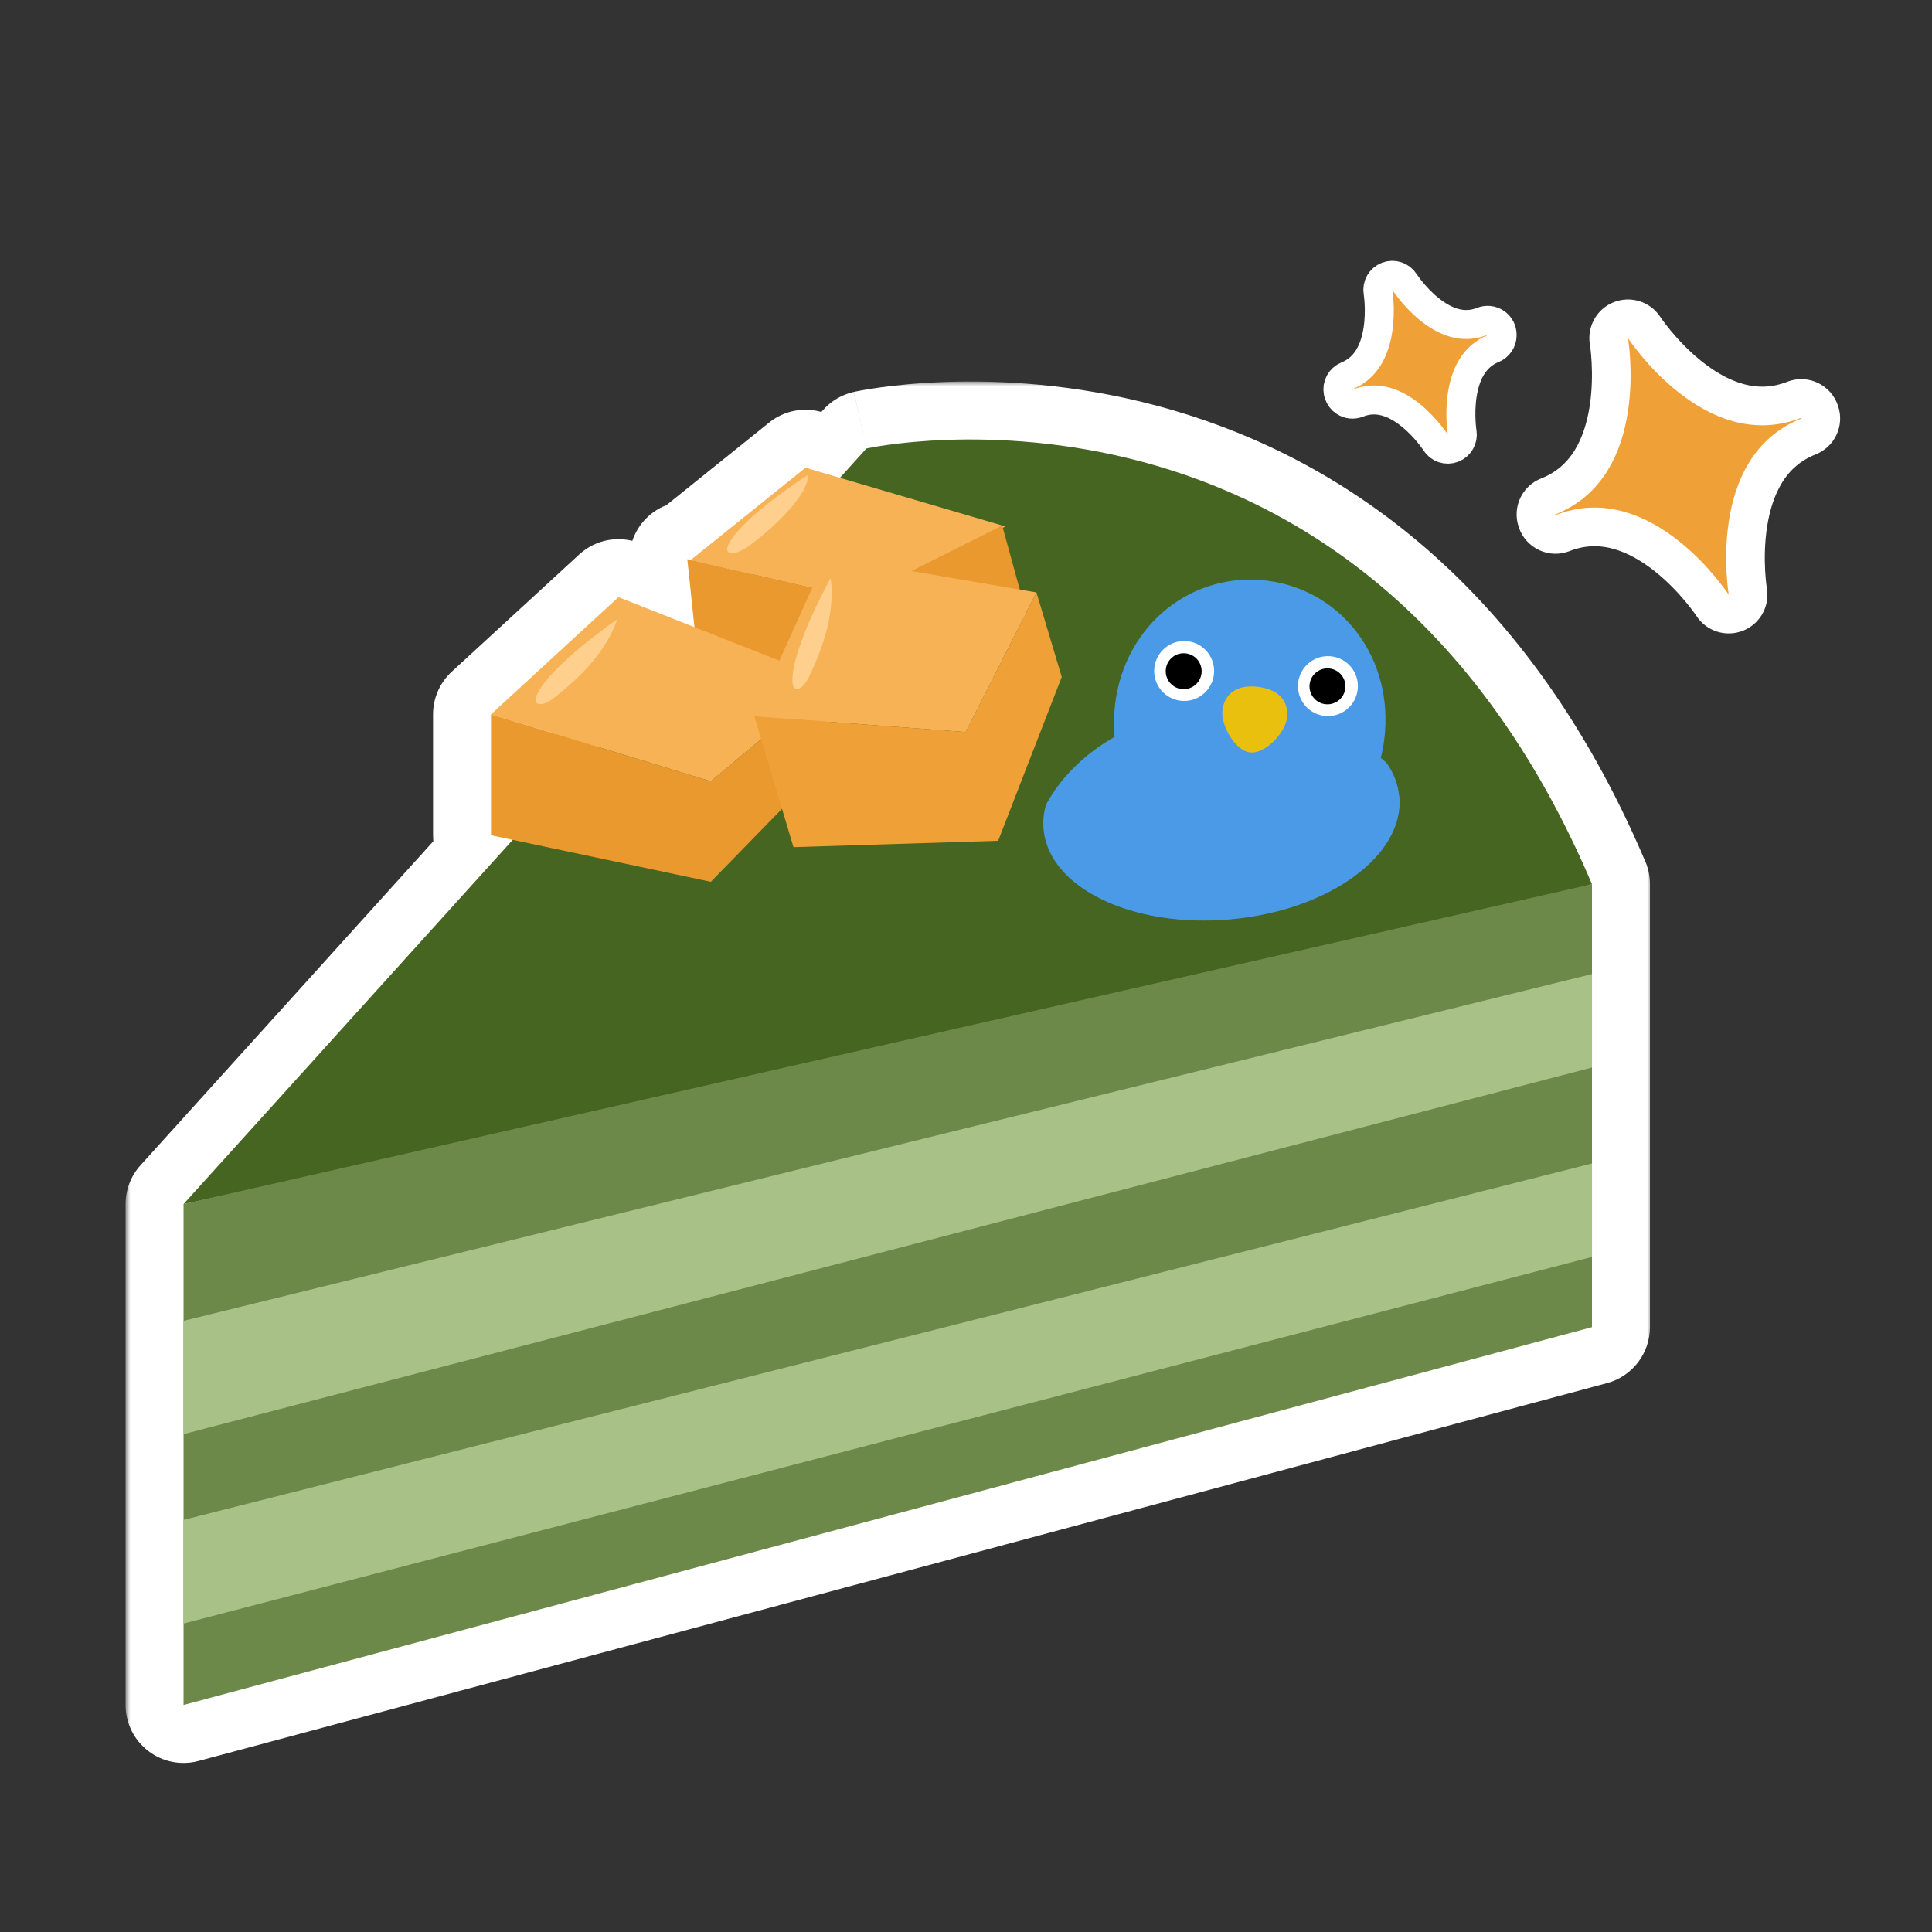 <svg width="200" height="200" viewBox="0 0 200 200" fill="none" xmlns="http://www.w3.org/2000/svg">
<rect x="0" y="0" width="200" height="200" fill="#333333" stroke="none"/>
<mask id="path-1-outside-1_1062_18932" maskUnits="userSpaceOnUse" x="13" y="39.495" width="158" height="144" fill="black">
<rect fill="white" x="13" y="39.495" width="158" height="144"/>
<path d="M89.691 46.429C89.691 46.429 140.825 35.079 164.798 91.527H164.802V137.386L19 176.5V124.648L53.075 86.942L50.829 86.467V73.948L64.022 61.813L71.889 64.92L71.15 57.89L71.502 57.97L83.386 48.418L86.947 49.464L89.691 46.429Z"/>
</mask>
<path d="M89.691 46.429C89.691 46.429 140.825 35.079 164.798 91.527H164.802V137.386L19 176.5V124.648L53.075 86.942L50.829 86.467V73.948L64.022 61.813L71.889 64.92L71.15 57.89L71.502 57.97L83.386 48.418L86.947 49.464L89.691 46.429Z" fill="#EAC00F"/>
<path d="M89.691 46.429L88.391 40.571C87.176 40.841 86.075 41.482 85.241 42.405L89.691 46.429ZM164.798 91.527L159.275 93.873C160.216 96.088 162.391 97.527 164.798 97.527V91.527ZM164.802 91.527H170.802C170.802 88.214 168.115 85.527 164.802 85.527V91.527ZM164.802 137.386L166.356 143.181C168.979 142.477 170.802 140.101 170.802 137.386H164.802ZM19 176.5H13C13 178.366 13.868 180.125 15.348 181.261C16.828 182.396 18.753 182.779 20.555 182.295L19 176.5ZM19 124.648L14.548 120.626C13.552 121.728 13 123.162 13 124.648H19ZM53.075 86.942L57.527 90.965C58.966 89.373 59.445 87.133 58.782 85.091C58.12 83.05 56.418 81.517 54.318 81.073L53.075 86.942ZM50.829 86.467H44.829C44.829 89.302 46.813 91.749 49.586 92.337L50.829 86.467ZM50.829 73.948L46.767 69.532C45.532 70.668 44.829 72.27 44.829 73.948H50.829ZM64.022 61.813L66.225 56.233C64.086 55.388 61.652 55.841 59.959 57.398L64.022 61.813ZM71.889 64.92L69.685 70.501C71.636 71.271 73.848 70.967 75.518 69.698C77.189 68.429 78.075 66.379 77.856 64.293L71.889 64.92ZM71.15 57.89L72.483 52.039C70.595 51.61 68.616 52.117 67.168 53.402C65.72 54.686 64.981 56.591 65.183 58.516L71.15 57.89ZM71.502 57.97L70.169 63.82C71.957 64.227 73.832 63.795 75.261 62.646L71.502 57.97ZM83.386 48.418L85.076 42.661C83.192 42.108 81.157 42.511 79.627 43.741L83.386 48.418ZM86.947 49.464L85.257 55.221C87.467 55.87 89.853 55.196 91.398 53.488L86.947 49.464ZM89.691 46.429C90.992 52.286 90.989 52.287 90.986 52.288C90.985 52.288 90.982 52.288 90.981 52.289C90.978 52.289 90.976 52.29 90.974 52.29C90.972 52.291 90.972 52.291 90.975 52.29C90.982 52.288 91 52.285 91.03 52.278C91.091 52.266 91.197 52.245 91.348 52.218C91.649 52.163 92.125 52.082 92.758 51.995C94.026 51.819 95.911 51.617 98.267 51.534C102.992 51.367 109.518 51.685 116.705 53.606C130.835 57.384 148.064 67.474 159.275 93.873L164.798 91.527L170.32 89.182C157.559 59.132 137.235 46.673 119.804 42.013C111.212 39.716 103.456 39.343 97.844 39.541C95.031 39.64 92.735 39.883 91.112 40.108C90.3 40.221 89.655 40.329 89.195 40.412C88.966 40.454 88.782 40.49 88.647 40.517C88.58 40.531 88.525 40.543 88.482 40.552C88.46 40.556 88.442 40.56 88.427 40.563C88.419 40.565 88.413 40.567 88.407 40.568C88.404 40.569 88.4 40.569 88.398 40.57C88.395 40.571 88.391 40.571 89.691 46.429ZM164.798 91.527V97.527H164.802V91.527V85.527H164.798V91.527ZM164.802 91.527H158.802V137.386H164.802H170.802V91.527H164.802ZM164.802 137.386L163.247 131.591L17.445 170.705L19 176.5L20.555 182.295L166.356 143.181L164.802 137.386ZM19 176.5H25V124.648H19H13V176.5H19ZM19 124.648L23.452 128.671L57.527 90.965L53.075 86.942L48.624 82.919L14.548 120.626L19 124.648ZM53.075 86.942L54.318 81.073L52.072 80.597L50.829 86.467L49.586 92.337L51.832 92.812L53.075 86.942ZM50.829 86.467H56.829V73.948H50.829H44.829V86.467H50.829ZM50.829 73.948L54.891 78.364L68.083 66.23L64.022 61.813L59.959 57.398L46.767 69.532L50.829 73.948ZM64.022 61.813L61.818 67.394L69.685 70.501L71.889 64.92L74.092 59.339L66.225 56.233L64.022 61.813ZM71.889 64.92L77.856 64.293L77.118 57.263L71.15 57.89L65.183 58.516L65.921 65.547L71.889 64.92ZM71.15 57.89L69.818 63.74L70.169 63.82L71.502 57.97L72.835 52.12L72.483 52.039L71.15 57.89ZM71.502 57.97L75.261 62.646L87.145 53.095L83.386 48.418L79.627 43.741L67.743 53.293L71.502 57.97ZM83.386 48.418L81.695 54.175L85.257 55.221L86.947 49.464L88.638 43.707L85.076 42.661L83.386 48.418ZM86.947 49.464L91.398 53.488L94.142 50.453L89.691 46.429L85.241 42.405L82.497 45.44L86.947 49.464Z" fill="white" mask="url(#path-1-outside-1_1062_18932)"/>
<path d="M19 124.648L89.692 46.428C89.692 46.428 140.831 35.077 164.802 91.535C136.522 99.729 19 124.648 19 124.648Z" fill="#456521"/>
<path d="M19 124.648V176.5L164.802 137.386V91.527L19 124.648Z" fill="#6D894A"/>
<path d="M19 136.736L164.802 100.834V110.508L19 148.463V136.736Z" fill="#A8C187"/>
<path d="M19 157.338L164.802 120.441V130.116L19 168.071V157.338Z" fill="#A8C187"/>
<path d="M71.486 57.983L89.081 62.025L104.083 54.497L83.386 48.418L71.486 57.983Z" fill="#F7B256"/>
<path d="M71.15 57.889L72.654 72.186L88.682 74.324L106.34 63.843L103.747 54.403L88.745 61.931L71.15 57.889Z" fill="#E9992D"/>
<path d="M50.829 73.948L73.586 80.881L85.987 70.486L64.021 61.814L50.829 73.948Z" fill="#F7B256"/>
<path d="M50.829 73.948V86.467L73.586 91.284L85.987 78.57V70.486L73.586 80.881L50.829 73.948Z" fill="#E9992D"/>
<path d="M78.09 74.152L99.969 75.781L107.294 61.328L85.54 57.607L78.09 74.152Z" fill="#F7B256"/>
<path d="M78.09 74.152L82.14 87.697L103.33 87.038L109.911 70.078L107.294 61.328L99.969 75.781L78.09 74.152Z" fill="#EFA036"/>
<path d="M85.987 59.832C85.987 59.832 81.991 67.047 82.031 70.447C82.046 71.81 83.08 71.528 83.809 69.937C84.553 68.316 86.582 64.093 85.987 59.832Z" fill="#FFCF8E"/>
<path d="M63.895 64.109C63.895 64.109 57.096 68.778 55.615 71.841C55.02 73.071 56.077 73.275 57.432 72.178C58.819 71.058 62.525 68.183 63.895 64.109Z" fill="#FFCF8E"/>
<path d="M83.582 49.201C83.582 49.201 76.986 53.4 75.458 56.26C74.847 57.411 75.85 57.615 77.252 56.691C79.438 55.249 83.934 51.121 83.582 49.201Z" fill="#FFCF8E"/>
<path d="M144.862 82.433C145.426 88.52 137.64 94.223 127.471 95.163C117.295 96.111 108.592 91.943 108.028 85.857C107.95 84.987 108.036 84.125 108.286 83.287C109.838 80.428 112.313 78.023 115.384 76.276C115.376 76.158 115.36 76.049 115.36 75.931C115.298 75.156 115.313 74.365 115.368 73.581C116.034 65.191 122.81 59.433 130.534 60.044C138.274 60.663 144.048 67.416 143.374 75.806C143.303 76.652 143.178 77.459 142.99 78.258C142.967 78.328 142.951 78.391 142.943 78.462C143.139 78.626 143.335 78.783 143.515 78.947C144.275 80.005 144.729 81.18 144.847 82.425L144.862 82.433Z" fill="#4B9AE8"/>
<path d="M137.466 74.129C139.18 74.129 140.568 72.74 140.568 71.027C140.568 69.314 139.18 67.925 137.466 67.925C135.753 67.925 134.364 69.314 134.364 71.027C134.364 72.74 135.753 74.129 137.466 74.129Z" fill="white"/>
<path d="M137.419 72.909C138.446 72.909 139.279 72.077 139.279 71.05C139.279 70.023 138.446 69.19 137.419 69.19C136.392 69.19 135.56 70.023 135.56 71.05C135.56 72.077 136.392 72.909 137.419 72.909Z" fill="black"/>
<path d="M122.583 72.563C124.296 72.563 125.685 71.174 125.685 69.46C125.685 67.747 124.296 66.358 122.583 66.358C120.869 66.358 119.48 67.747 119.48 69.46C119.48 71.174 120.869 72.563 122.583 72.563Z" fill="white"/>
<path d="M122.535 71.343C123.562 71.343 124.394 70.51 124.394 69.483C124.394 68.456 123.562 67.623 122.535 67.623C121.507 67.623 120.675 68.456 120.675 69.483C120.675 70.51 121.507 71.343 122.535 71.343Z" fill="black"/>
<path d="M133.229 74.331C133.033 75.89 130.949 78.076 129.398 77.888C127.839 77.692 126.358 75.06 126.546 73.509C126.742 71.95 127.917 70.814 130.236 71.104C132.586 71.394 133.424 72.78 133.229 74.339V74.331Z" fill="#EAC00F"/>
<path d="M145.404 29.201C145.409 29.209 145.419 29.224 145.432 29.243C145.458 29.282 145.5 29.344 145.557 29.424C145.67 29.584 145.842 29.818 146.065 30.094C146.517 30.65 147.162 31.357 147.946 31.993C149.55 33.293 151.432 34.074 153.441 33.269C153.904 33.083 154.428 33.14 154.841 33.419C155.253 33.698 155.5 34.163 155.5 34.661V34.702C155.5 35.313 155.129 35.862 154.563 36.092C152.553 36.907 151.681 38.817 151.367 40.907C151.214 41.927 151.212 42.899 151.25 43.624C151.269 43.984 151.298 44.276 151.321 44.474C151.333 44.572 151.343 44.647 151.35 44.694C151.353 44.718 151.356 44.734 151.357 44.744C151.358 44.748 151.358 44.752 151.358 44.753V44.752C151.476 45.456 151.082 46.145 150.416 46.4C149.749 46.656 148.995 46.407 148.612 45.804V45.803C148.612 45.802 148.61 45.8 148.609 45.799C148.604 45.791 148.595 45.776 148.582 45.757C148.556 45.718 148.514 45.656 148.457 45.576C148.343 45.416 148.171 45.182 147.947 44.906C147.496 44.35 146.852 43.643 146.067 43.007C144.464 41.707 142.58 40.926 140.571 41.731C140.109 41.917 139.585 41.86 139.173 41.581C138.905 41.4 138.708 41.139 138.603 40.843C138.57 40.76 138.545 40.674 138.527 40.584C138.39 39.879 138.773 39.176 139.438 38.907C141.463 38.091 142.336 36.18 142.649 34.093C142.802 33.074 142.804 32.101 142.765 31.377C142.745 31.018 142.716 30.726 142.692 30.528C142.681 30.43 142.671 30.355 142.664 30.308C142.661 30.284 142.658 30.267 142.656 30.258C142.655 30.253 142.654 30.25 142.654 30.249L142.655 30.25V30.249C142.537 29.546 142.93 28.856 143.596 28.6C144.262 28.343 145.017 28.593 145.399 29.196C145.4 29.198 145.403 29.199 145.404 29.201Z" fill="#EFA036" stroke="white" stroke-width="3" stroke-linejoin="round"/>
<path d="M170.204 33.908L170.203 33.909C169.685 33.114 168.681 32.792 167.798 33.139C166.914 33.485 166.396 34.405 166.558 35.34V35.341C166.558 35.344 166.559 35.351 166.561 35.359C166.564 35.379 166.569 35.411 166.575 35.455C166.588 35.544 166.608 35.682 166.63 35.862C166.673 36.224 166.727 36.755 166.762 37.407C166.832 38.719 166.827 40.486 166.539 42.345C165.954 46.116 164.301 49.806 160.269 51.392C159.279 51.781 158.766 52.876 159.103 53.885L159.126 53.956C159.3 54.476 159.68 54.902 160.177 55.135C160.674 55.367 161.244 55.385 161.755 55.185C165.791 53.599 169.513 55.177 172.508 57.542C173.984 58.708 175.19 60 176.03 61.01C176.448 61.512 176.77 61.937 176.984 62.231C177.091 62.379 177.171 62.493 177.222 62.567C177.247 62.604 177.266 62.631 177.276 62.648C177.281 62.654 177.284 62.659 177.286 62.662V62.663C177.804 63.459 178.81 63.78 179.693 63.434C180.522 63.108 181.029 62.279 180.956 61.406L180.934 61.232C180.933 61.229 180.932 61.222 180.931 61.213C180.928 61.194 180.923 61.161 180.916 61.117C180.903 61.028 180.883 60.89 180.861 60.71C180.818 60.348 180.765 59.817 180.729 59.165C180.659 57.853 180.664 56.086 180.952 54.227C181.537 50.455 183.19 46.766 187.223 45.181C188.212 44.792 188.725 43.696 188.389 42.688L188.365 42.616C188.192 42.096 187.811 41.67 187.314 41.438C186.88 41.234 186.389 41.195 185.931 41.322L185.736 41.388C181.7 42.973 177.978 41.395 174.983 39.029C173.507 37.863 172.301 36.572 171.46 35.562C171.042 35.061 170.721 34.636 170.507 34.341C170.4 34.194 170.32 34.079 170.27 34.005C170.244 33.968 170.226 33.941 170.215 33.925C170.209 33.917 170.206 33.911 170.204 33.908ZM170.204 33.908L170.203 33.906C170.203 33.906 170.203 33.907 170.204 33.908Z" fill="#EFA036" stroke="white" stroke-width="4" stroke-linejoin="round"/>
</svg>
